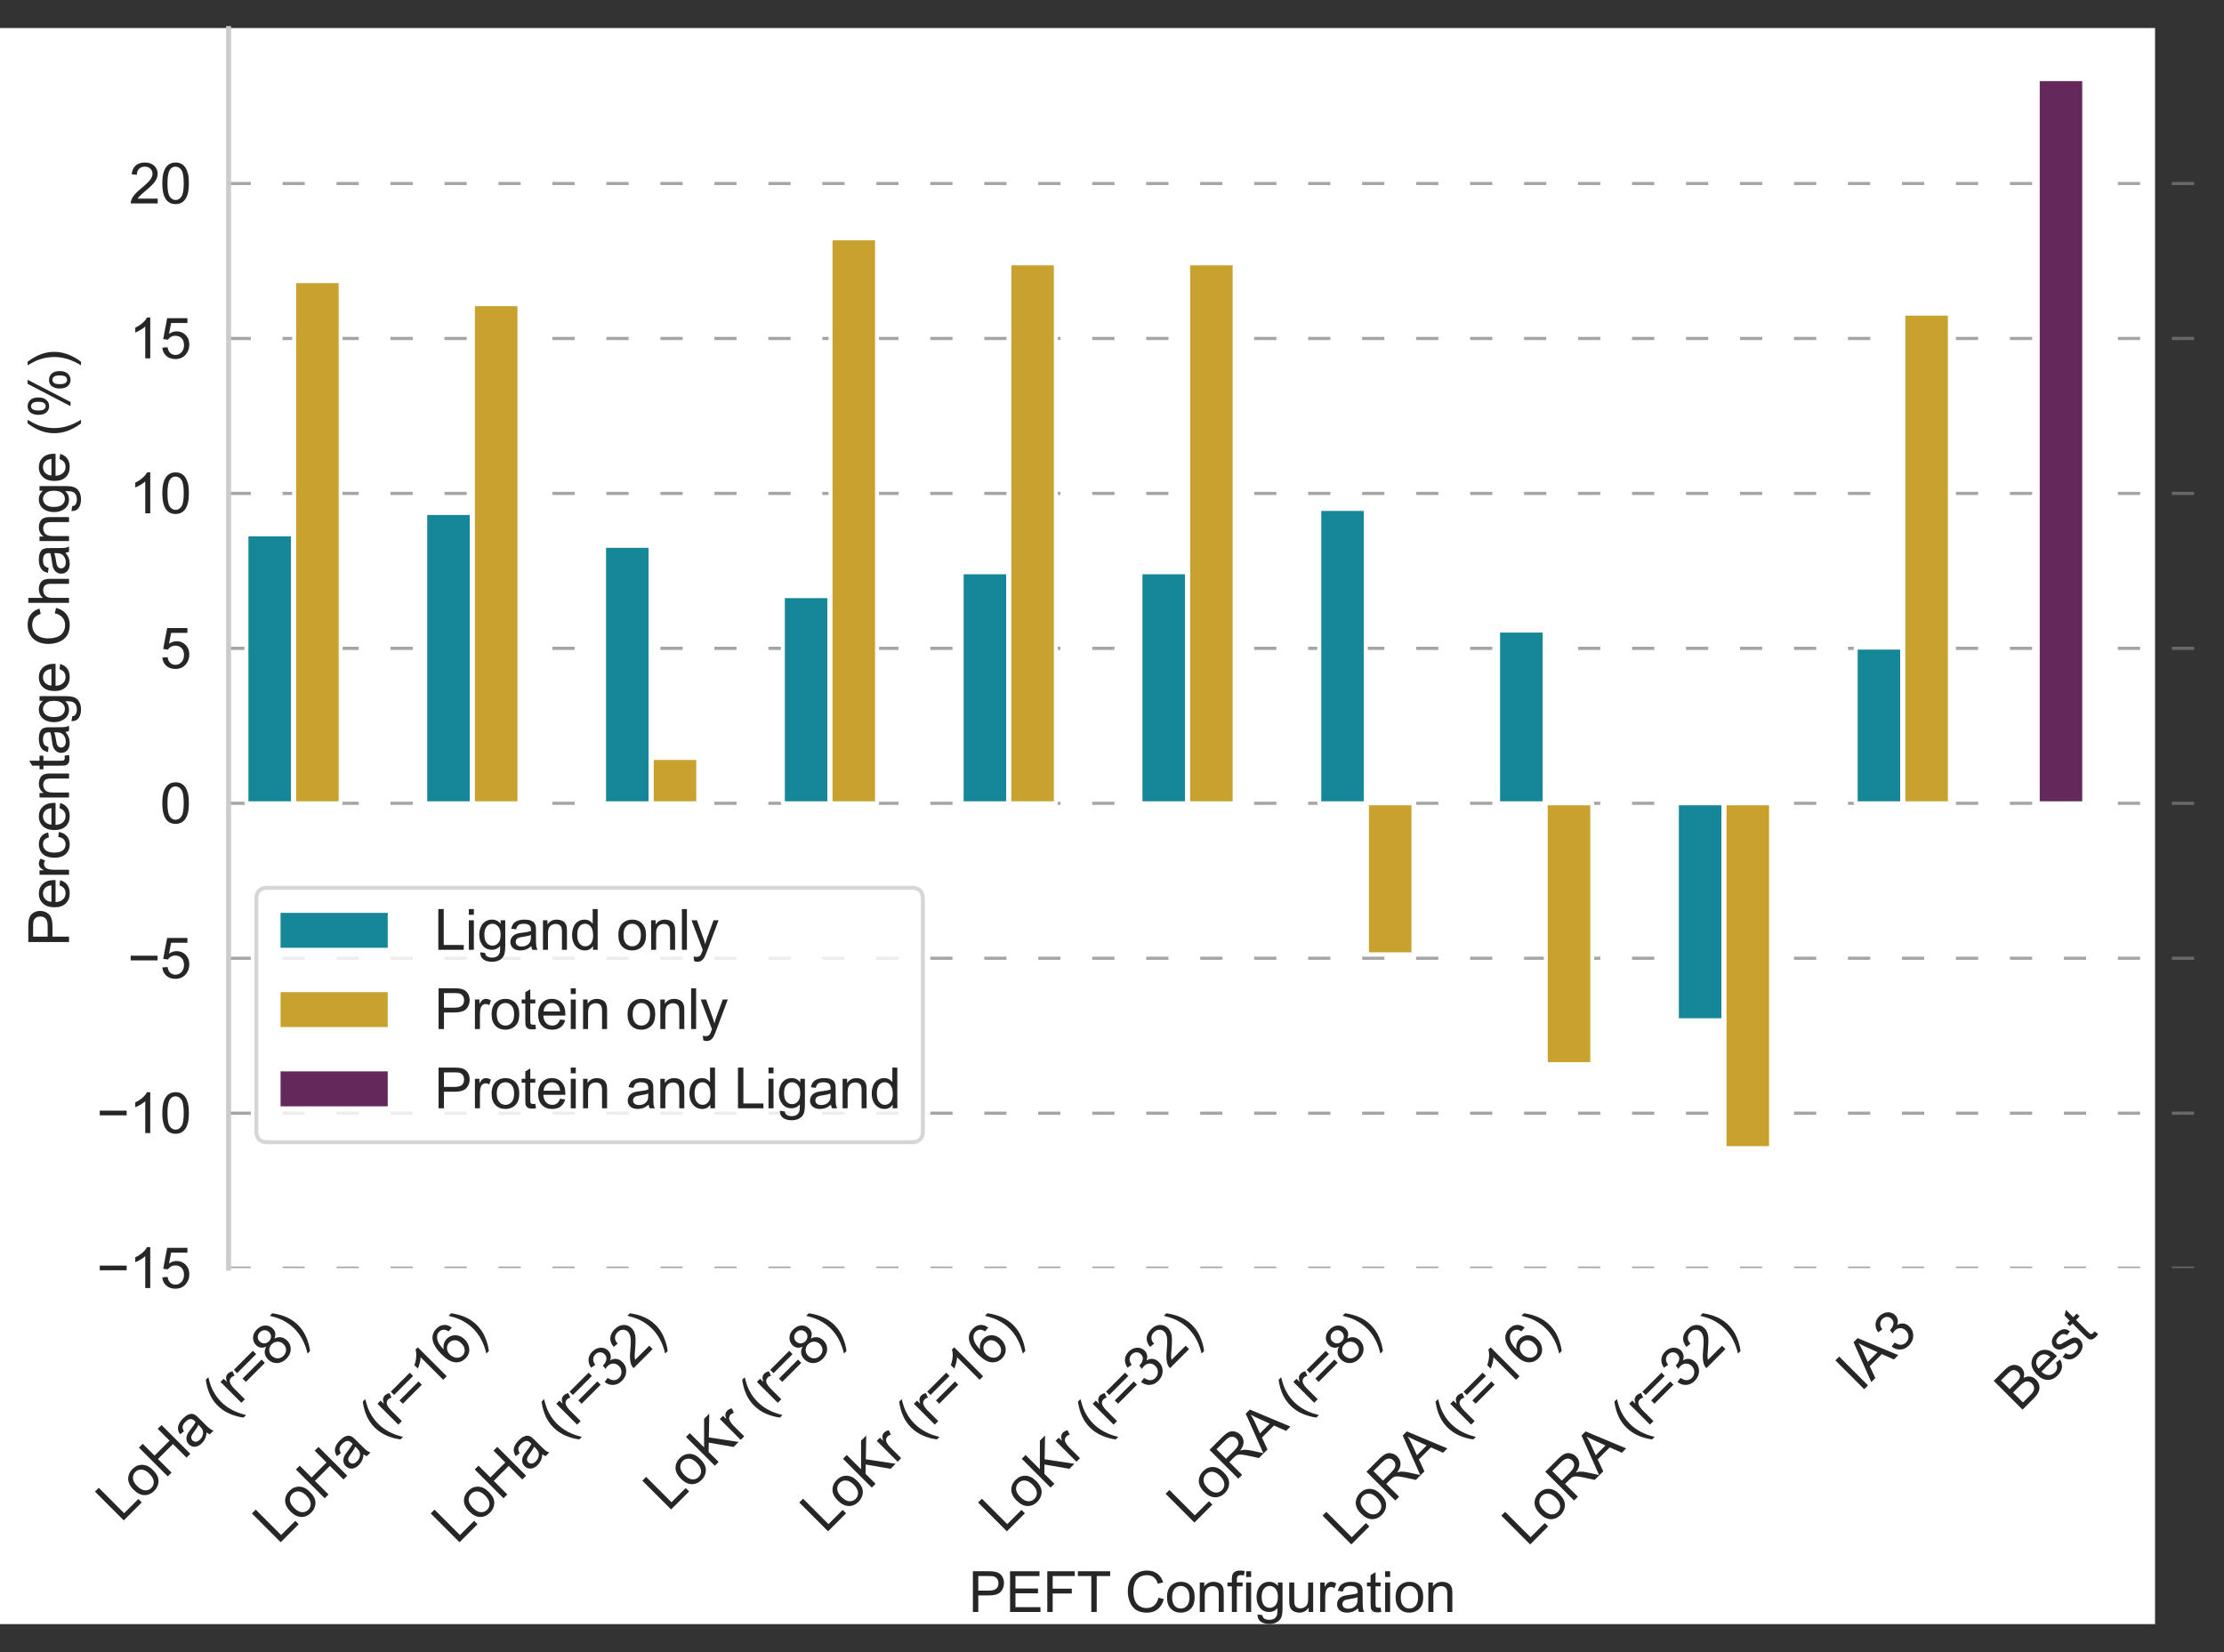 <?xml version="1.0" encoding="UTF-8" standalone="no"?>
<svg
   width="560.326pt"
   height="416.274pt"
   viewBox="0 0 560.326 416.274"
   version="1.1"
   id="svg815"
   sodipodi:docname="Fig4_pearson.svg"
   inkscape:version="1.2.1 (9c6d41e4, 2022-07-14)"
   xmlns:inkscape="http://www.inkscape.org/namespaces/inkscape"
   xmlns:sodipodi="http://sodipodi.sourceforge.net/DTD/sodipodi-0.dtd"
   xmlns:xlink="http://www.w3.org/1999/xlink"
   xmlns="http://www.w3.org/2000/svg"
   xmlns:svg="http://www.w3.org/2000/svg"
   xmlns:rdf="http://www.w3.org/1999/02/22-rdf-syntax-ns#"
   xmlns:cc="http://creativecommons.org/ns#"
   xmlns:dc="http://purl.org/dc/elements/1.1/">
  <rect x="0" y="0" width="560.326" height="416.274" fill="#333333" stroke="none"/>
  <sodipodi:namedview
     id="namedview817"
     pagecolor="#ffffff"
     bordercolor="#000000"
     borderopacity="0.25"
     inkscape:showpageshadow="2"
     inkscape:pageopacity="0.0"
     inkscape:pagecheckerboard="0"
     inkscape:deskcolor="#d1d1d1"
     inkscape:document-units="pt"
     showgrid="false"
     inkscape:zoom="1.4864006"
     inkscape:cx="492.12843"
     inkscape:cy="209.56665"
     inkscape:window-width="1390"
     inkscape:window-height="975"
     inkscape:window-x="0"
     inkscape:window-y="25"
     inkscape:window-maximized="0"
     inkscape:current-layer="axes_1" />
  <defs
     id="defs6">
    <style
       type="text/css"
       id="style4">*{stroke-linejoin: round; stroke-linecap: butt}</style>
  </defs>
  <g
     id="figure_1">
    <g
       id="patch_1"
       transform="matrix(0.969,0,0,0.966,0,7.064)">
      <path
         d="M 0,416.274 H 560.326 V 0 H 0 Z"
         style="fill:#ffffff"
         id="path8" />
    </g>
    <g
       id="axes_1">
      <g
         id="patch_2"
         transform="matrix(0.978,0,0,1,1.29,0)">
        <path
           d="M 57.586,319.497 H 553.126 V 7.2 H 57.586 Z"
           style="fill:#ffffff"
           id="path11" />
      </g>
      <g
         id="matplotlib.axis_1">
        <g
           id="xtick_1">
          <g
             id="text_1">
            <!-- LoHa (r=8) -->
            <g
               style="fill: #262626"
               transform="translate(30.436 383.794) rotate(-45) scale(0.14 -0.14)"
               id="g46">
              <defs
                 id="defs24">
                <path
                   id="ArialMT-4c"
                   d="M 469 0  L 469 4581  L 1075 4581  L 1075 541  L 3331 541  L 3331 0  L 469 0  z "
                   transform="scale(0.016)" />
                <path
                   id="ArialMT-6f"
                   d="M 213 1659  Q 213 2581 725 3025  Q 1153 3394 1769 3394  Q 2453 3394 2887 2945  Q 3322 2497 3322 1706  Q 3322 1066 3130 698  Q 2938 331 2570 128  Q 2203 -75 1769 -75  Q 1072 -75 642 372  Q 213 819 213 1659  z M 791 1659  Q 791 1022 1069 705  Q 1347 388 1769 388  Q 2188 388 2466 706  Q 2744 1025 2744 1678  Q 2744 2294 2464 2611  Q 2184 2928 1769 2928  Q 1347 2928 1069 2612  Q 791 2297 791 1659  z "
                   transform="scale(0.016)" />
                <path
                   id="ArialMT-48"
                   d="M 513 0  L 513 4581  L 1119 4581  L 1119 2700  L 3500 2700  L 3500 4581  L 4106 4581  L 4106 0  L 3500 0  L 3500 2159  L 1119 2159  L 1119 0  L 513 0  z "
                   transform="scale(0.016)" />
                <path
                   id="ArialMT-61"
                   d="M 2588 409  Q 2275 144 1986 34  Q 1697 -75 1366 -75  Q 819 -75 525 192  Q 231 459 231 875  Q 231 1119 342 1320  Q 453 1522 633 1644  Q 813 1766 1038 1828  Q 1203 1872 1538 1913  Q 2219 1994 2541 2106  Q 2544 2222 2544 2253  Q 2544 2597 2384 2738  Q 2169 2928 1744 2928  Q 1347 2928 1158 2789  Q 969 2650 878 2297  L 328 2372  Q 403 2725 575 2942  Q 747 3159 1072 3276  Q 1397 3394 1825 3394  Q 2250 3394 2515 3294  Q 2781 3194 2906 3042  Q 3031 2891 3081 2659  Q 3109 2516 3109 2141  L 3109 1391  Q 3109 606 3145 398  Q 3181 191 3288 0  L 2700 0  Q 2613 175 2588 409  z M 2541 1666  Q 2234 1541 1622 1453  Q 1275 1403 1131 1340  Q 988 1278 909 1158  Q 831 1038 831 891  Q 831 666 1001 516  Q 1172 366 1500 366  Q 1825 366 2078 508  Q 2331 650 2450 897  Q 2541 1088 2541 1459  L 2541 1666  z "
                   transform="scale(0.016)" />
                <path
                   id="ArialMT-20"
                   transform="scale(0.016)" />
                <path
                   id="ArialMT-28"
                   d="M 1497 -1347  Q 1031 -759 709 28  Q 388 816 388 1659  Q 388 2403 628 3084  Q 909 3875 1497 4659  L 1900 4659  Q 1522 4009 1400 3731  Q 1209 3300 1100 2831  Q 966 2247 966 1656  Q 966 153 1900 -1347  L 1497 -1347  z "
                   transform="scale(0.016)" />
                <path
                   id="ArialMT-72"
                   d="M 416 0  L 416 3319  L 922 3319  L 922 2816  Q 1116 3169 1280 3281  Q 1444 3394 1641 3394  Q 1925 3394 2219 3213  L 2025 2691  Q 1819 2813 1613 2813  Q 1428 2813 1281 2702  Q 1134 2591 1072 2394  Q 978 2094 978 1738  L 978 0  L 416 0  z "
                   transform="scale(0.016)" />
                <path
                   id="ArialMT-3d"
                   d="M 3381 2694  L 356 2694  L 356 3219  L 3381 3219  L 3381 2694  z M 3381 1303  L 356 1303  L 356 1828  L 3381 1828  L 3381 1303  z "
                   transform="scale(0.016)" />
                <path
                   id="ArialMT-38"
                   d="M 1131 2484  Q 781 2613 612 2850  Q 444 3088 444 3419  Q 444 3919 803 4259  Q 1163 4600 1759 4600  Q 2359 4600 2725 4251  Q 3091 3903 3091 3403  Q 3091 3084 2923 2848  Q 2756 2613 2416 2484  Q 2838 2347 3058 2040  Q 3278 1734 3278 1309  Q 3278 722 2862 322  Q 2447 -78 1769 -78  Q 1091 -78 675 323  Q 259 725 259 1325  Q 259 1772 486 2073  Q 713 2375 1131 2484  z M 1019 3438  Q 1019 3113 1228 2906  Q 1438 2700 1772 2700  Q 2097 2700 2305 2904  Q 2513 3109 2513 3406  Q 2513 3716 2298 3927  Q 2084 4138 1766 4138  Q 1444 4138 1231 3931  Q 1019 3725 1019 3438  z M 838 1322  Q 838 1081 952 856  Q 1066 631 1291 507  Q 1516 384 1775 384  Q 2178 384 2440 643  Q 2703 903 2703 1303  Q 2703 1709 2433 1975  Q 2163 2241 1756 2241  Q 1359 2241 1098 1978  Q 838 1716 838 1322  z "
                   transform="scale(0.016)" />
                <path
                   id="ArialMT-29"
                   d="M 791 -1347  L 388 -1347  Q 1322 153 1322 1656  Q 1322 2244 1188 2822  Q 1081 3291 891 3722  Q 769 4003 388 4659  L 791 4659  Q 1378 3875 1659 3084  Q 1900 2403 1900 1659  Q 1900 816 1576 28  Q 1253 -759 791 -1347  z "
                   transform="scale(0.016)" />
              </defs>
              <use
                 xlink:href="#ArialMT-4c"
                 id="use26" />
              <use
                 xlink:href="#ArialMT-6f"
                 x="55.615"
                 id="use28" />
              <use
                 xlink:href="#ArialMT-48"
                 x="111.23"
                 id="use30" />
              <use
                 xlink:href="#ArialMT-61"
                 x="183.447"
                 id="use32" />
              <use
                 xlink:href="#ArialMT-20"
                 x="239.062"
                 id="use34" />
              <use
                 xlink:href="#ArialMT-28"
                 x="266.846"
                 id="use36" />
              <use
                 xlink:href="#ArialMT-72"
                 x="300.146"
                 id="use38" />
              <use
                 xlink:href="#ArialMT-3d"
                 x="333.447"
                 id="use40" />
              <use
                 xlink:href="#ArialMT-38"
                 x="391.846"
                 id="use42" />
              <use
                 xlink:href="#ArialMT-29"
                 x="447.461"
                 id="use44" />
            </g>
          </g>
        </g>
        <g
           id="xtick_2">
          <g
             id="text_2">
            <!-- LoHa (r=16) -->
            <g
               style="fill: #262626"
               transform="translate(69.98 389.299) rotate(-45) scale(0.14 -0.14)"
               id="g76">
              <defs
                 id="defs52">
                <path
                   id="ArialMT-31"
                   d="M 2384 0  L 1822 0  L 1822 3584  Q 1619 3391 1289 3197  Q 959 3003 697 2906  L 697 3450  Q 1169 3672 1522 3987  Q 1875 4303 2022 4600  L 2384 4600  L 2384 0  z "
                   transform="scale(0.016)" />
                <path
                   id="ArialMT-36"
                   d="M 3184 3459  L 2625 3416  Q 2550 3747 2413 3897  Q 2184 4138 1850 4138  Q 1581 4138 1378 3988  Q 1113 3794 959 3422  Q 806 3050 800 2363  Q 1003 2672 1297 2822  Q 1591 2972 1913 2972  Q 2475 2972 2870 2558  Q 3266 2144 3266 1488  Q 3266 1056 3080 686  Q 2894 316 2569 119  Q 2244 -78 1831 -78  Q 1128 -78 684 439  Q 241 956 241 2144  Q 241 3472 731 4075  Q 1159 4600 1884 4600  Q 2425 4600 2770 4297  Q 3116 3994 3184 3459  z M 888 1484  Q 888 1194 1011 928  Q 1134 663 1356 523  Q 1578 384 1822 384  Q 2178 384 2434 671  Q 2691 959 2691 1453  Q 2691 1928 2437 2201  Q 2184 2475 1800 2475  Q 1419 2475 1153 2201  Q 888 1928 888 1484  z "
                   transform="scale(0.016)" />
              </defs>
              <use
                 xlink:href="#ArialMT-4c"
                 id="use54" />
              <use
                 xlink:href="#ArialMT-6f"
                 x="55.615"
                 id="use56" />
              <use
                 xlink:href="#ArialMT-48"
                 x="111.23"
                 id="use58" />
              <use
                 xlink:href="#ArialMT-61"
                 x="183.447"
                 id="use60" />
              <use
                 xlink:href="#ArialMT-20"
                 x="239.062"
                 id="use62" />
              <use
                 xlink:href="#ArialMT-28"
                 x="266.846"
                 id="use64" />
              <use
                 xlink:href="#ArialMT-72"
                 x="300.146"
                 id="use66" />
              <use
                 xlink:href="#ArialMT-3d"
                 x="333.447"
                 id="use68" />
              <use
                 xlink:href="#ArialMT-31"
                 x="391.846"
                 id="use70" />
              <use
                 xlink:href="#ArialMT-36"
                 x="447.461"
                 id="use72" />
              <use
                 xlink:href="#ArialMT-29"
                 x="503.076"
                 id="use74" />
            </g>
          </g>
        </g>
        <g
           id="xtick_3">
          <g
             id="text_3">
            <!-- LoHa (r=32) -->
            <g
               style="fill: #262626"
               transform="translate(115.029 389.299) rotate(-45) scale(0.14 -0.14)"
               id="g106">
              <defs
                 id="defs82">
                <path
                   id="ArialMT-33"
                   d="M 269 1209  L 831 1284  Q 928 806 1161 595  Q 1394 384 1728 384  Q 2125 384 2398 659  Q 2672 934 2672 1341  Q 2672 1728 2419 1979  Q 2166 2231 1775 2231  Q 1616 2231 1378 2169  L 1441 2663  Q 1497 2656 1531 2656  Q 1891 2656 2178 2843  Q 2466 3031 2466 3422  Q 2466 3731 2256 3934  Q 2047 4138 1716 4138  Q 1388 4138 1169 3931  Q 950 3725 888 3313  L 325 3413  Q 428 3978 793 4289  Q 1159 4600 1703 4600  Q 2078 4600 2393 4439  Q 2709 4278 2876 4000  Q 3044 3722 3044 3409  Q 3044 3113 2884 2869  Q 2725 2625 2413 2481  Q 2819 2388 3044 2092  Q 3269 1797 3269 1353  Q 3269 753 2831 336  Q 2394 -81 1725 -81  Q 1122 -81 723 278  Q 325 638 269 1209  z "
                   transform="scale(0.016)" />
                <path
                   id="ArialMT-32"
                   d="M 3222 541  L 3222 0  L 194 0  Q 188 203 259 391  Q 375 700 629 1000  Q 884 1300 1366 1694  Q 2113 2306 2375 2664  Q 2638 3022 2638 3341  Q 2638 3675 2398 3904  Q 2159 4134 1775 4134  Q 1369 4134 1125 3890  Q 881 3647 878 3216  L 300 3275  Q 359 3922 746 4261  Q 1134 4600 1788 4600  Q 2447 4600 2831 4234  Q 3216 3869 3216 3328  Q 3216 3053 3103 2787  Q 2991 2522 2730 2228  Q 2469 1934 1863 1422  Q 1356 997 1212 845  Q 1069 694 975 541  L 3222 541  z "
                   transform="scale(0.016)" />
              </defs>
              <use
                 xlink:href="#ArialMT-4c"
                 id="use84" />
              <use
                 xlink:href="#ArialMT-6f"
                 x="55.615"
                 id="use86" />
              <use
                 xlink:href="#ArialMT-48"
                 x="111.23"
                 id="use88" />
              <use
                 xlink:href="#ArialMT-61"
                 x="183.447"
                 id="use90" />
              <use
                 xlink:href="#ArialMT-20"
                 x="239.062"
                 id="use92" />
              <use
                 xlink:href="#ArialMT-28"
                 x="266.846"
                 id="use94" />
              <use
                 xlink:href="#ArialMT-72"
                 x="300.146"
                 id="use96" />
              <use
                 xlink:href="#ArialMT-3d"
                 x="333.447"
                 id="use98" />
              <use
                 xlink:href="#ArialMT-33"
                 x="391.846"
                 id="use100" />
              <use
                 xlink:href="#ArialMT-32"
                 x="447.461"
                 id="use102" />
              <use
                 xlink:href="#ArialMT-29"
                 x="503.076"
                 id="use104" />
            </g>
          </g>
        </g>
        <g
           id="xtick_4">
          <g
             id="text_4">
            <!-- LoKr (r=8) -->
            <g
               style="fill: #262626"
               transform="translate(168.338 381.039) rotate(-45) scale(0.14 -0.14)"
               id="g133">
              <defs
                 id="defs111">
                <path
                   id="ArialMT-4b"
                   d="M 469 0  L 469 4581  L 1075 4581  L 1075 2309  L 3350 4581  L 4172 4581  L 2250 2725  L 4256 0  L 3456 0  L 1825 2319  L 1075 1588  L 1075 0  L 469 0  z "
                   transform="scale(0.016)" />
              </defs>
              <use
                 xlink:href="#ArialMT-4c"
                 id="use113" />
              <use
                 xlink:href="#ArialMT-6f"
                 x="55.615"
                 id="use115" />
              <use
                 xlink:href="#ArialMT-4b"
                 x="111.23"
                 id="use117" />
              <use
                 xlink:href="#ArialMT-72"
                 x="177.93"
                 id="use119" />
              <use
                 xlink:href="#ArialMT-20"
                 x="211.23"
                 id="use121" />
              <use
                 xlink:href="#ArialMT-28"
                 x="239.014"
                 id="use123" />
              <use
                 xlink:href="#ArialMT-72"
                 x="272.314"
                 id="use125" />
              <use
                 xlink:href="#ArialMT-3d"
                 x="305.615"
                 id="use127" />
              <use
                 xlink:href="#ArialMT-38"
                 x="364.014"
                 id="use129" />
              <use
                 xlink:href="#ArialMT-29"
                 x="419.629"
                 id="use131" />
            </g>
          </g>
        </g>
        <g
           id="xtick_5">
          <g
             id="text_5">
            <!-- LoKr (r=16) -->
            <g
               style="fill: #262626"
               transform="translate(207.883 386.544) rotate(-45) scale(0.14 -0.14)"
               id="g159">
              <use
                 xlink:href="#ArialMT-4c"
                 id="use137" />
              <use
                 xlink:href="#ArialMT-6f"
                 x="55.615"
                 id="use139" />
              <use
                 xlink:href="#ArialMT-4b"
                 x="111.23"
                 id="use141" />
              <use
                 xlink:href="#ArialMT-72"
                 x="177.93"
                 id="use143" />
              <use
                 xlink:href="#ArialMT-20"
                 x="211.23"
                 id="use145" />
              <use
                 xlink:href="#ArialMT-28"
                 x="239.014"
                 id="use147" />
              <use
                 xlink:href="#ArialMT-72"
                 x="272.314"
                 id="use149" />
              <use
                 xlink:href="#ArialMT-3d"
                 x="305.615"
                 id="use151" />
              <use
                 xlink:href="#ArialMT-31"
                 x="364.014"
                 id="use153" />
              <use
                 xlink:href="#ArialMT-36"
                 x="419.629"
                 id="use155" />
              <use
                 xlink:href="#ArialMT-29"
                 x="475.244"
                 id="use157" />
            </g>
          </g>
        </g>
        <g
           id="xtick_6">
          <g
             id="text_6">
            <!-- LoKr (r=32) -->
            <g
               style="fill: #262626"
               transform="translate(252.932 386.544) rotate(-45) scale(0.14 -0.14)"
               id="g185">
              <use
                 xlink:href="#ArialMT-4c"
                 id="use163" />
              <use
                 xlink:href="#ArialMT-6f"
                 x="55.615"
                 id="use165" />
              <use
                 xlink:href="#ArialMT-4b"
                 x="111.23"
                 id="use167" />
              <use
                 xlink:href="#ArialMT-72"
                 x="177.93"
                 id="use169" />
              <use
                 xlink:href="#ArialMT-20"
                 x="211.23"
                 id="use171" />
              <use
                 xlink:href="#ArialMT-28"
                 x="239.014"
                 id="use173" />
              <use
                 xlink:href="#ArialMT-72"
                 x="272.314"
                 id="use175" />
              <use
                 xlink:href="#ArialMT-3d"
                 x="305.615"
                 id="use177" />
              <use
                 xlink:href="#ArialMT-33"
                 x="364.014"
                 id="use179" />
              <use
                 xlink:href="#ArialMT-32"
                 x="419.629"
                 id="use181" />
              <use
                 xlink:href="#ArialMT-29"
                 x="475.244"
                 id="use183" />
            </g>
          </g>
        </g>
        <g
           id="xtick_7">
          <g
             id="text_7">
            <!-- LoRA (r=8) -->
            <g
               style="fill: #262626"
               transform="translate(300.177 384.347) rotate(-45) scale(0.14 -0.14)"
               id="g213">
              <defs
                 id="defs191">
                <path
                   id="ArialMT-52"
                   d="M 503 0  L 503 4581  L 2534 4581  Q 3147 4581 3465 4457  Q 3784 4334 3975 4021  Q 4166 3709 4166 3331  Q 4166 2844 3850 2509  Q 3534 2175 2875 2084  Q 3116 1969 3241 1856  Q 3506 1613 3744 1247  L 4541 0  L 3778 0  L 3172 953  Q 2906 1366 2734 1584  Q 2563 1803 2427 1890  Q 2291 1978 2150 2013  Q 2047 2034 1813 2034  L 1109 2034  L 1109 0  L 503 0  z M 1109 2559  L 2413 2559  Q 2828 2559 3062 2645  Q 3297 2731 3419 2920  Q 3541 3109 3541 3331  Q 3541 3656 3305 3865  Q 3069 4075 2559 4075  L 1109 4075  L 1109 2559  z "
                   transform="scale(0.016)" />
                <path
                   id="ArialMT-41"
                   d="M -9 0  L 1750 4581  L 2403 4581  L 4278 0  L 3588 0  L 3053 1388  L 1138 1388  L 634 0  L -9 0  z M 1313 1881  L 2866 1881  L 2388 3150  Q 2169 3728 2063 4100  Q 1975 3659 1816 3225  L 1313 1881  z "
                   transform="scale(0.016)" />
              </defs>
              <use
                 xlink:href="#ArialMT-4c"
                 id="use193" />
              <use
                 xlink:href="#ArialMT-6f"
                 x="55.615"
                 id="use195" />
              <use
                 xlink:href="#ArialMT-52"
                 x="111.23"
                 id="use197" />
              <use
                 xlink:href="#ArialMT-41"
                 x="183.447"
                 id="use199" />
              <use
                 xlink:href="#ArialMT-20"
                 x="244.646"
                 id="use201" />
              <use
                 xlink:href="#ArialMT-28"
                 x="272.43"
                 id="use203" />
              <use
                 xlink:href="#ArialMT-72"
                 x="305.73"
                 id="use205" />
              <use
                 xlink:href="#ArialMT-3d"
                 x="339.031"
                 id="use207" />
              <use
                 xlink:href="#ArialMT-38"
                 x="397.43"
                 id="use209" />
              <use
                 xlink:href="#ArialMT-29"
                 x="453.045"
                 id="use211" />
            </g>
          </g>
        </g>
        <g
           id="xtick_8">
          <g
             id="text_8">
            <!-- LoRA (r=16) -->
            <g
               style="fill: #262626"
               transform="translate(339.721 389.852) rotate(-45) scale(0.14 -0.14)"
               id="g239">
              <use
                 xlink:href="#ArialMT-4c"
                 id="use217" />
              <use
                 xlink:href="#ArialMT-6f"
                 x="55.615"
                 id="use219" />
              <use
                 xlink:href="#ArialMT-52"
                 x="111.23"
                 id="use221" />
              <use
                 xlink:href="#ArialMT-41"
                 x="183.447"
                 id="use223" />
              <use
                 xlink:href="#ArialMT-20"
                 x="244.646"
                 id="use225" />
              <use
                 xlink:href="#ArialMT-28"
                 x="272.43"
                 id="use227" />
              <use
                 xlink:href="#ArialMT-72"
                 x="305.73"
                 id="use229" />
              <use
                 xlink:href="#ArialMT-3d"
                 x="339.031"
                 id="use231" />
              <use
                 xlink:href="#ArialMT-31"
                 x="397.43"
                 id="use233" />
              <use
                 xlink:href="#ArialMT-36"
                 x="453.045"
                 id="use235" />
              <use
                 xlink:href="#ArialMT-29"
                 x="508.66"
                 id="use237" />
            </g>
          </g>
        </g>
        <g
           id="xtick_9">
          <g
             id="text_9">
            <!-- LoRA (r=32) -->
            <g
               style="fill: #262626"
               transform="translate(384.77 389.852) rotate(-45) scale(0.14 -0.14)"
               id="g265">
              <use
                 xlink:href="#ArialMT-4c"
                 id="use243" />
              <use
                 xlink:href="#ArialMT-6f"
                 x="55.615"
                 id="use245" />
              <use
                 xlink:href="#ArialMT-52"
                 x="111.23"
                 id="use247" />
              <use
                 xlink:href="#ArialMT-41"
                 x="183.447"
                 id="use249" />
              <use
                 xlink:href="#ArialMT-20"
                 x="244.646"
                 id="use251" />
              <use
                 xlink:href="#ArialMT-28"
                 x="272.43"
                 id="use253" />
              <use
                 xlink:href="#ArialMT-72"
                 x="305.73"
                 id="use255" />
              <use
                 xlink:href="#ArialMT-3d"
                 x="339.031"
                 id="use257" />
              <use
                 xlink:href="#ArialMT-33"
                 x="397.43"
                 id="use259" />
              <use
                 xlink:href="#ArialMT-32"
                 x="453.045"
                 id="use261" />
              <use
                 xlink:href="#ArialMT-29"
                 x="508.66"
                 id="use263" />
            </g>
          </g>
        </g>
        <g
           id="xtick_10">
          <g
             id="text_10">
            <!-- IA3 -->
            <g
               style="fill: #262626"
               transform="translate(468.726 350.941) rotate(-45) scale(0.14 -0.14)"
               id="g278">
              <defs
                 id="defs270">
                <path
                   id="ArialMT-49"
                   d="M 597 0  L 597 4581  L 1203 4581  L 1203 0  L 597 0  z "
                   transform="scale(0.016)" />
              </defs>
              <use
                 xlink:href="#ArialMT-49"
                 id="use272" />
              <use
                 xlink:href="#ArialMT-41"
                 x="27.783"
                 id="use274" />
              <use
                 xlink:href="#ArialMT-33"
                 x="94.482"
                 id="use276" />
            </g>
          </g>
        </g>
        <g
           id="xtick_11">
          <g
             id="text_11">
            <!-- Best -->
            <g
               style="fill: #262626"
               transform="translate(508.825 355.891) rotate(-45) scale(0.14 -0.14)"
               id="g296">
              <defs
                 id="defs286">
                <path
                   id="ArialMT-42"
                   d="M 469 0  L 469 4581  L 2188 4581  Q 2713 4581 3030 4442  Q 3347 4303 3526 4014  Q 3706 3725 3706 3409  Q 3706 3116 3547 2856  Q 3388 2597 3066 2438  Q 3481 2316 3704 2022  Q 3928 1728 3928 1328  Q 3928 1006 3792 729  Q 3656 453 3456 303  Q 3256 153 2954 76  Q 2653 0 2216 0  L 469 0  z M 1075 2656  L 2066 2656  Q 2469 2656 2644 2709  Q 2875 2778 2992 2937  Q 3109 3097 3109 3338  Q 3109 3566 3000 3739  Q 2891 3913 2687 3977  Q 2484 4041 1991 4041  L 1075 4041  L 1075 2656  z M 1075 541  L 2216 541  Q 2509 541 2628 563  Q 2838 600 2978 687  Q 3119 775 3209 942  Q 3300 1109 3300 1328  Q 3300 1584 3169 1773  Q 3038 1963 2805 2039  Q 2572 2116 2134 2116  L 1075 2116  L 1075 541  z "
                   transform="scale(0.016)" />
                <path
                   id="ArialMT-65"
                   d="M 2694 1069  L 3275 997  Q 3138 488 2766 206  Q 2394 -75 1816 -75  Q 1088 -75 661 373  Q 234 822 234 1631  Q 234 2469 665 2931  Q 1097 3394 1784 3394  Q 2450 3394 2872 2941  Q 3294 2488 3294 1666  Q 3294 1616 3291 1516  L 816 1516  Q 847 969 1125 678  Q 1403 388 1819 388  Q 2128 388 2347 550  Q 2566 713 2694 1069  z M 847 1978  L 2700 1978  Q 2663 2397 2488 2606  Q 2219 2931 1791 2931  Q 1403 2931 1139 2672  Q 875 2413 847 1978  z "
                   transform="scale(0.016)" />
                <path
                   id="ArialMT-73"
                   d="M 197 991  L 753 1078  Q 800 744 1014 566  Q 1228 388 1613 388  Q 2000 388 2187 545  Q 2375 703 2375 916  Q 2375 1106 2209 1216  Q 2094 1291 1634 1406  Q 1016 1563 777 1677  Q 538 1791 414 1992  Q 291 2194 291 2438  Q 291 2659 392 2848  Q 494 3038 669 3163  Q 800 3259 1026 3326  Q 1253 3394 1513 3394  Q 1903 3394 2198 3281  Q 2494 3169 2634 2976  Q 2775 2784 2828 2463  L 2278 2388  Q 2241 2644 2061 2787  Q 1881 2931 1553 2931  Q 1166 2931 1000 2803  Q 834 2675 834 2503  Q 834 2394 903 2306  Q 972 2216 1119 2156  Q 1203 2125 1616 2013  Q 2213 1853 2448 1751  Q 2684 1650 2818 1456  Q 2953 1263 2953 975  Q 2953 694 2789 445  Q 2625 197 2315 61  Q 2006 -75 1616 -75  Q 969 -75 630 194  Q 291 463 197 991  z "
                   transform="scale(0.016)" />
                <path
                   id="ArialMT-74"
                   d="M 1650 503  L 1731 6  Q 1494 -44 1306 -44  Q 1000 -44 831 53  Q 663 150 594 308  Q 525 466 525 972  L 525 2881  L 113 2881  L 113 3319  L 525 3319  L 525 4141  L 1084 4478  L 1084 3319  L 1650 3319  L 1650 2881  L 1084 2881  L 1084 941  Q 1084 700 1114 631  Q 1144 563 1211 522  Q 1278 481 1403 481  Q 1497 481 1650 503  z "
                   transform="scale(0.016)" />
              </defs>
              <use
                 xlink:href="#ArialMT-42"
                 id="use288" />
              <use
                 xlink:href="#ArialMT-65"
                 x="66.699"
                 id="use290" />
              <use
                 xlink:href="#ArialMT-73"
                 x="122.314"
                 id="use292" />
              <use
                 xlink:href="#ArialMT-74"
                 x="172.314"
                 id="use294" />
            </g>
          </g>
        </g>
        <g
           id="text_12">
          <!-- PEFT Configuration -->
          <g
             style="fill: #262626"
             transform="translate(244.009 406.127) scale(0.14 -0.14)"
             id="g348">
            <defs
               id="defs310">
              <path
                 id="ArialMT-50"
                 d="M 494 0  L 494 4581  L 2222 4581  Q 2678 4581 2919 4538  Q 3256 4481 3484 4323  Q 3713 4166 3852 3881  Q 3991 3597 3991 3256  Q 3991 2672 3619 2267  Q 3247 1863 2275 1863  L 1100 1863  L 1100 0  L 494 0  z M 1100 2403  L 2284 2403  Q 2872 2403 3119 2622  Q 3366 2841 3366 3238  Q 3366 3525 3220 3729  Q 3075 3934 2838 4000  Q 2684 4041 2272 4041  L 1100 4041  L 1100 2403  z "
                 transform="scale(0.016)" />
              <path
                 id="ArialMT-45"
                 d="M 506 0  L 506 4581  L 3819 4581  L 3819 4041  L 1113 4041  L 1113 2638  L 3647 2638  L 3647 2100  L 1113 2100  L 1113 541  L 3925 541  L 3925 0  L 506 0  z "
                 transform="scale(0.016)" />
              <path
                 id="ArialMT-46"
                 d="M 525 0  L 525 4581  L 3616 4581  L 3616 4041  L 1131 4041  L 1131 2622  L 3281 2622  L 3281 2081  L 1131 2081  L 1131 0  L 525 0  z "
                 transform="scale(0.016)" />
              <path
                 id="ArialMT-54"
                 d="M 1659 0  L 1659 4041  L 150 4041  L 150 4581  L 3781 4581  L 3781 4041  L 2266 4041  L 2266 0  L 1659 0  z "
                 transform="scale(0.016)" />
              <path
                 id="ArialMT-43"
                 d="M 3763 1606  L 4369 1453  Q 4178 706 3683 314  Q 3188 -78 2472 -78  Q 1731 -78 1267 223  Q 803 525 561 1097  Q 319 1669 319 2325  Q 319 3041 592 3573  Q 866 4106 1370 4382  Q 1875 4659 2481 4659  Q 3169 4659 3637 4309  Q 4106 3959 4291 3325  L 3694 3184  Q 3534 3684 3231 3912  Q 2928 4141 2469 4141  Q 1941 4141 1586 3887  Q 1231 3634 1087 3207  Q 944 2781 944 2328  Q 944 1744 1114 1308  Q 1284 872 1643 656  Q 2003 441 2422 441  Q 2931 441 3284 734  Q 3638 1028 3763 1606  z "
                 transform="scale(0.016)" />
              <path
                 id="ArialMT-6e"
                 d="M 422 0  L 422 3319  L 928 3319  L 928 2847  Q 1294 3394 1984 3394  Q 2284 3394 2536 3286  Q 2788 3178 2913 3003  Q 3038 2828 3088 2588  Q 3119 2431 3119 2041  L 3119 0  L 2556 0  L 2556 2019  Q 2556 2363 2490 2533  Q 2425 2703 2258 2804  Q 2091 2906 1866 2906  Q 1506 2906 1245 2678  Q 984 2450 984 1813  L 984 0  L 422 0  z "
                 transform="scale(0.016)" />
              <path
                 id="ArialMT-66"
                 d="M 556 0  L 556 2881  L 59 2881  L 59 3319  L 556 3319  L 556 3672  Q 556 4006 616 4169  Q 697 4388 901 4523  Q 1106 4659 1475 4659  Q 1713 4659 2000 4603  L 1916 4113  Q 1741 4144 1584 4144  Q 1328 4144 1222 4034  Q 1116 3925 1116 3625  L 1116 3319  L 1763 3319  L 1763 2881  L 1116 2881  L 1116 0  L 556 0  z "
                 transform="scale(0.016)" />
              <path
                 id="ArialMT-69"
                 d="M 425 3934  L 425 4581  L 988 4581  L 988 3934  L 425 3934  z M 425 0  L 425 3319  L 988 3319  L 988 0  L 425 0  z "
                 transform="scale(0.016)" />
              <path
                 id="ArialMT-67"
                 d="M 319 -275  L 866 -356  Q 900 -609 1056 -725  Q 1266 -881 1628 -881  Q 2019 -881 2231 -725  Q 2444 -569 2519 -288  Q 2563 -116 2559 434  Q 2191 0 1641 0  Q 956 0 581 494  Q 206 988 206 1678  Q 206 2153 378 2554  Q 550 2956 876 3175  Q 1203 3394 1644 3394  Q 2231 3394 2613 2919  L 2613 3319  L 3131 3319  L 3131 450  Q 3131 -325 2973 -648  Q 2816 -972 2473 -1159  Q 2131 -1347 1631 -1347  Q 1038 -1347 672 -1080  Q 306 -813 319 -275  z M 784 1719  Q 784 1066 1043 766  Q 1303 466 1694 466  Q 2081 466 2343 764  Q 2606 1063 2606 1700  Q 2606 2309 2336 2618  Q 2066 2928 1684 2928  Q 1309 2928 1046 2623  Q 784 2319 784 1719  z "
                 transform="scale(0.016)" />
              <path
                 id="ArialMT-75"
                 d="M 2597 0  L 2597 488  Q 2209 -75 1544 -75  Q 1250 -75 995 37  Q 741 150 617 320  Q 494 491 444 738  Q 409 903 409 1263  L 409 3319  L 972 3319  L 972 1478  Q 972 1038 1006 884  Q 1059 663 1231 536  Q 1403 409 1656 409  Q 1909 409 2131 539  Q 2353 669 2445 892  Q 2538 1116 2538 1541  L 2538 3319  L 3100 3319  L 3100 0  L 2597 0  z "
                 transform="scale(0.016)" />
            </defs>
            <use
               xlink:href="#ArialMT-50"
               id="use312" />
            <use
               xlink:href="#ArialMT-45"
               x="66.699"
               id="use314" />
            <use
               xlink:href="#ArialMT-46"
               x="133.398"
               id="use316" />
            <use
               xlink:href="#ArialMT-54"
               x="194.482"
               id="use318" />
            <use
               xlink:href="#ArialMT-20"
               x="253.816"
               id="use320" />
            <use
               xlink:href="#ArialMT-43"
               x="281.6"
               id="use322" />
            <use
               xlink:href="#ArialMT-6f"
               x="353.816"
               id="use324" />
            <use
               xlink:href="#ArialMT-6e"
               x="409.432"
               id="use326" />
            <use
               xlink:href="#ArialMT-66"
               x="465.047"
               id="use328" />
            <use
               xlink:href="#ArialMT-69"
               x="492.83"
               id="use330" />
            <use
               xlink:href="#ArialMT-67"
               x="515.047"
               id="use332" />
            <use
               xlink:href="#ArialMT-75"
               x="570.662"
               id="use334" />
            <use
               xlink:href="#ArialMT-72"
               x="626.277"
               id="use336" />
            <use
               xlink:href="#ArialMT-61"
               x="659.578"
               id="use338" />
            <use
               xlink:href="#ArialMT-74"
               x="715.193"
               id="use340" />
            <use
               xlink:href="#ArialMT-69"
               x="742.977"
               id="use342" />
            <use
               xlink:href="#ArialMT-6f"
               x="765.193"
               id="use344" />
            <use
               xlink:href="#ArialMT-6e"
               x="820.809"
               id="use346" />
          </g>
        </g>
      </g>
      <g
         id="matplotlib.axis_2">
        <g
           id="ytick_1">
          <g
             id="line2d_1">
            <path
               d="M 57.586 319.497  L 553.126 319.497  "
               clip-path="url(#p1d92d479e9)"
               style="fill: none; stroke-dasharray: 5.6,8; stroke-dashoffset: 0; stroke: #808080; stroke-opacity: 0.7; stroke-width: 0.8"
               id="path352" />
          </g>
          <g
             id="text_13">
            <!-- −15 -->
            <g
               style="fill: #262626"
               transform="translate(24.338 324.507) scale(0.14 -0.14)"
               id="g365">
              <defs
                 id="defs357">
                <path
                   id="ArialMT-2212"
                   d="M 3381 1997  L 356 1997  L 356 2522  L 3381 2522  L 3381 1997  z "
                   transform="scale(0.016)" />
                <path
                   id="ArialMT-35"
                   d="M 266 1200  L 856 1250  Q 922 819 1161 601  Q 1400 384 1738 384  Q 2144 384 2425 690  Q 2706 997 2706 1503  Q 2706 1984 2436 2262  Q 2166 2541 1728 2541  Q 1456 2541 1237 2417  Q 1019 2294 894 2097  L 366 2166  L 809 4519  L 3088 4519  L 3088 3981  L 1259 3981  L 1013 2750  Q 1425 3038 1878 3038  Q 2478 3038 2890 2622  Q 3303 2206 3303 1553  Q 3303 931 2941 478  Q 2500 -78 1738 -78  Q 1113 -78 717 272  Q 322 622 266 1200  z "
                   transform="scale(0.016)" />
              </defs>
              <use
                 xlink:href="#ArialMT-2212"
                 id="use359" />
              <use
                 xlink:href="#ArialMT-31"
                 x="58.398"
                 id="use361" />
              <use
                 xlink:href="#ArialMT-35"
                 x="114.014"
                 id="use363" />
            </g>
          </g>
        </g>
        <g
           id="ytick_2">
          <g
             id="line2d_2">
            <path
               d="M 57.586 280.46  L 553.126 280.46  "
               clip-path="url(#p1d92d479e9)"
               style="fill: none; stroke-dasharray: 5.6,8; stroke-dashoffset: 0; stroke: #808080; stroke-opacity: 0.7; stroke-width: 0.8"
               id="path369" />
          </g>
          <g
             id="text_14">
            <!-- −10 -->
            <g
               style="fill: #262626"
               transform="translate(24.338 285.47) scale(0.14 -0.14)"
               id="g381">
              <defs
                 id="defs373">
                <path
                   id="ArialMT-30"
                   d="M 266 2259  Q 266 3072 433 3567  Q 600 4063 929 4331  Q 1259 4600 1759 4600  Q 2128 4600 2406 4451  Q 2684 4303 2865 4023  Q 3047 3744 3150 3342  Q 3253 2941 3253 2259  Q 3253 1453 3087 958  Q 2922 463 2592 192  Q 2263 -78 1759 -78  Q 1097 -78 719 397  Q 266 969 266 2259  z M 844 2259  Q 844 1131 1108 757  Q 1372 384 1759 384  Q 2147 384 2411 759  Q 2675 1134 2675 2259  Q 2675 3391 2411 3762  Q 2147 4134 1753 4134  Q 1366 4134 1134 3806  Q 844 3388 844 2259  z "
                   transform="scale(0.016)" />
              </defs>
              <use
                 xlink:href="#ArialMT-2212"
                 id="use375" />
              <use
                 xlink:href="#ArialMT-31"
                 x="58.398"
                 id="use377" />
              <use
                 xlink:href="#ArialMT-30"
                 x="114.014"
                 id="use379" />
            </g>
          </g>
        </g>
        <g
           id="ytick_3">
          <g
             id="line2d_3">
            <path
               d="M 57.586 241.423  L 553.126 241.423  "
               clip-path="url(#p1d92d479e9)"
               style="fill: none; stroke-dasharray: 5.6,8; stroke-dashoffset: 0; stroke: #808080; stroke-opacity: 0.7; stroke-width: 0.8"
               id="path385" />
          </g>
          <g
             id="text_15">
            <!-- −5 -->
            <g
               style="fill: #262626"
               transform="translate(32.123 246.433) scale(0.14 -0.14)"
               id="g392">
              <use
                 xlink:href="#ArialMT-2212"
                 id="use388" />
              <use
                 xlink:href="#ArialMT-35"
                 x="58.398"
                 id="use390" />
            </g>
          </g>
        </g>
        <g
           id="ytick_4">
          <g
             id="line2d_4">
            <path
               d="M 57.586 202.385  L 553.126 202.385  "
               clip-path="url(#p1d92d479e9)"
               style="fill: none; stroke-dasharray: 5.6,8; stroke-dashoffset: 0; stroke: #808080; stroke-opacity: 0.7; stroke-width: 0.8"
               id="path396" />
          </g>
          <g
             id="text_16">
            <!-- 0 -->
            <g
               style="fill: #262626"
               transform="translate(40.3 207.396) scale(0.14 -0.14)"
               id="g401">
              <use
                 xlink:href="#ArialMT-30"
                 id="use399" />
            </g>
          </g>
        </g>
        <g
           id="ytick_5">
          <g
             id="line2d_5">
            <path
               d="M 57.586 163.348  L 553.126 163.348  "
               clip-path="url(#p1d92d479e9)"
               style="fill: none; stroke-dasharray: 5.6,8; stroke-dashoffset: 0; stroke: #808080; stroke-opacity: 0.7; stroke-width: 0.8"
               id="path405" />
          </g>
          <g
             id="text_17">
            <!-- 5 -->
            <g
               style="fill: #262626"
               transform="translate(40.3 168.359) scale(0.14 -0.14)"
               id="g410">
              <use
                 xlink:href="#ArialMT-35"
                 id="use408" />
            </g>
          </g>
        </g>
        <g
           id="ytick_6">
          <g
             id="line2d_6">
            <path
               d="M 57.586 124.311  L 553.126 124.311  "
               clip-path="url(#p1d92d479e9)"
               style="fill: none; stroke-dasharray: 5.6,8; stroke-dashoffset: 0; stroke: #808080; stroke-opacity: 0.7; stroke-width: 0.8"
               id="path414" />
          </g>
          <g
             id="text_18">
            <!-- 10 -->
            <g
               style="fill: #262626"
               transform="translate(32.515 129.322) scale(0.14 -0.14)"
               id="g421">
              <use
                 xlink:href="#ArialMT-31"
                 id="use417" />
              <use
                 xlink:href="#ArialMT-30"
                 x="55.615"
                 id="use419" />
            </g>
          </g>
        </g>
        <g
           id="ytick_7">
          <g
             id="line2d_7">
            <path
               d="M 57.586 85.274  L 553.126 85.274  "
               clip-path="url(#p1d92d479e9)"
               style="fill: none; stroke-dasharray: 5.6,8; stroke-dashoffset: 0; stroke: #808080; stroke-opacity: 0.7; stroke-width: 0.8"
               id="path425" />
          </g>
          <g
             id="text_19">
            <!-- 15 -->
            <g
               style="fill: #262626"
               transform="translate(32.515 90.285) scale(0.14 -0.14)"
               id="g432">
              <use
                 xlink:href="#ArialMT-31"
                 id="use428" />
              <use
                 xlink:href="#ArialMT-35"
                 x="55.615"
                 id="use430" />
            </g>
          </g>
        </g>
        <g
           id="ytick_8">
          <g
             id="line2d_8">
            <path
               d="M 57.586 46.237  L 553.126 46.237  "
               clip-path="url(#p1d92d479e9)"
               style="fill: none; stroke-dasharray: 5.6,8; stroke-dashoffset: 0; stroke: #808080; stroke-opacity: 0.7; stroke-width: 0.8"
               id="path436" />
          </g>
          <g
             id="text_20">
            <!-- 20 -->
            <g
               style="fill: #262626"
               transform="translate(32.515 51.248) scale(0.14 -0.14)"
               id="g443">
              <use
                 xlink:href="#ArialMT-32"
                 id="use439" />
              <use
                 xlink:href="#ArialMT-30"
                 x="55.615"
                 id="use441" />
            </g>
          </g>
        </g>
        <g
           id="text_21">
          <!-- Percentage Change (%) -->
          <g
             style="fill: #262626"
             transform="translate(17.392 238.443) rotate(-90) scale(0.14 -0.14)"
             id="g494">
            <defs
               id="defs450">
              <path
                 id="ArialMT-63"
                 d="M 2588 1216  L 3141 1144  Q 3050 572 2676 248  Q 2303 -75 1759 -75  Q 1078 -75 664 370  Q 250 816 250 1647  Q 250 2184 428 2587  Q 606 2991 970 3192  Q 1334 3394 1763 3394  Q 2303 3394 2647 3120  Q 2991 2847 3088 2344  L 2541 2259  Q 2463 2594 2264 2762  Q 2066 2931 1784 2931  Q 1359 2931 1093 2626  Q 828 2322 828 1663  Q 828 994 1084 691  Q 1341 388 1753 388  Q 2084 388 2306 591  Q 2528 794 2588 1216  z "
                 transform="scale(0.016)" />
              <path
                 id="ArialMT-68"
                 d="M 422 0  L 422 4581  L 984 4581  L 984 2938  Q 1378 3394 1978 3394  Q 2347 3394 2619 3248  Q 2891 3103 3008 2847  Q 3125 2591 3125 2103  L 3125 0  L 2563 0  L 2563 2103  Q 2563 2525 2380 2717  Q 2197 2909 1863 2909  Q 1613 2909 1392 2779  Q 1172 2650 1078 2428  Q 984 2206 984 1816  L 984 0  L 422 0  z "
                 transform="scale(0.016)" />
              <path
                 id="ArialMT-25"
                 d="M 372 3481  Q 372 3972 619 4315  Q 866 4659 1334 4659  Q 1766 4659 2048 4351  Q 2331 4044 2331 3447  Q 2331 2866 2045 2552  Q 1759 2238 1341 2238  Q 925 2238 648 2547  Q 372 2856 372 3481  z M 1350 4272  Q 1141 4272 1002 4090  Q 863 3909 863 3425  Q 863 2984 1003 2804  Q 1144 2625 1350 2625  Q 1563 2625 1702 2806  Q 1841 2988 1841 3469  Q 1841 3913 1700 4092  Q 1559 4272 1350 4272  z M 1353 -169  L 3859 4659  L 4316 4659  L 1819 -169  L 1353 -169  z M 3334 1075  Q 3334 1569 3581 1911  Q 3828 2253 4300 2253  Q 4731 2253 5014 1945  Q 5297 1638 5297 1041  Q 5297 459 5011 145  Q 4725 -169 4303 -169  Q 3888 -169 3611 142  Q 3334 453 3334 1075  z M 4316 1866  Q 4103 1866 3964 1684  Q 3825 1503 3825 1019  Q 3825 581 3965 400  Q 4106 219 4313 219  Q 4528 219 4667 400  Q 4806 581 4806 1063  Q 4806 1506 4665 1686  Q 4525 1866 4316 1866  z "
                 transform="scale(0.016)" />
            </defs>
            <use
               xlink:href="#ArialMT-50"
               id="use452" />
            <use
               xlink:href="#ArialMT-65"
               x="66.699"
               id="use454" />
            <use
               xlink:href="#ArialMT-72"
               x="122.314"
               id="use456" />
            <use
               xlink:href="#ArialMT-63"
               x="155.615"
               id="use458" />
            <use
               xlink:href="#ArialMT-65"
               x="205.615"
               id="use460" />
            <use
               xlink:href="#ArialMT-6e"
               x="261.23"
               id="use462" />
            <use
               xlink:href="#ArialMT-74"
               x="316.846"
               id="use464" />
            <use
               xlink:href="#ArialMT-61"
               x="344.629"
               id="use466" />
            <use
               xlink:href="#ArialMT-67"
               x="400.244"
               id="use468" />
            <use
               xlink:href="#ArialMT-65"
               x="455.859"
               id="use470" />
            <use
               xlink:href="#ArialMT-20"
               x="511.475"
               id="use472" />
            <use
               xlink:href="#ArialMT-43"
               x="539.258"
               id="use474" />
            <use
               xlink:href="#ArialMT-68"
               x="611.475"
               id="use476" />
            <use
               xlink:href="#ArialMT-61"
               x="667.09"
               id="use478" />
            <use
               xlink:href="#ArialMT-6e"
               x="722.705"
               id="use480" />
            <use
               xlink:href="#ArialMT-67"
               x="778.32"
               id="use482" />
            <use
               xlink:href="#ArialMT-65"
               x="833.936"
               id="use484" />
            <use
               xlink:href="#ArialMT-20"
               x="889.551"
               id="use486" />
            <use
               xlink:href="#ArialMT-28"
               x="917.334"
               id="use488" />
            <use
               xlink:href="#ArialMT-25"
               x="950.635"
               id="use490" />
            <use
               xlink:href="#ArialMT-29"
               x="1039.551"
               id="use492" />
          </g>
        </g>
      </g>
      <g
         id="patch_3">
        <path
           d="M 62.091 202.385  L 73.803 202.385  L 73.803 134.614  L 62.091 134.614  z "
           clip-path="url(#p1d92d479e9)"
           style="fill: #168699; stroke: #ffffff; stroke-linejoin: miter"
           id="path498" />
      </g>
      <g
         id="patch_4">
        <path
           d="M 107.14 202.385  L 118.852 202.385  L 118.852 129.235  L 107.14 129.235  z "
           clip-path="url(#p1d92d479e9)"
           style="fill: #168699; stroke: #ffffff; stroke-linejoin: miter"
           id="path501" />
      </g>
      <g
         id="patch_5">
        <path
           d="M 152.189 202.385  L 163.901 202.385  L 163.901 137.526  L 152.189 137.526  z "
           clip-path="url(#p1d92d479e9)"
           style="fill: #168699; stroke: #ffffff; stroke-linejoin: miter"
           id="path504" />
      </g>
      <g
         id="patch_6">
        <path
           d="M 197.238 202.385  L 208.951 202.385  L 208.951 150.184  L 197.238 150.184  z "
           clip-path="url(#p1d92d479e9)"
           style="fill: #168699; stroke: #ffffff; stroke-linejoin: miter"
           id="path507" />
      </g>
      <g
         id="patch_7">
        <path
           d="M 242.287 202.385  L 254 202.385  L 254 144.177  L 242.287 144.177  z "
           clip-path="url(#p1d92d479e9)"
           style="fill: #168699; stroke: #ffffff; stroke-linejoin: miter"
           id="path510" />
      </g>
      <g
         id="patch_8">
        <path
           d="M 287.336 202.385  L 299.049 202.385  L 299.049 144.177  L 287.336 144.177  z "
           clip-path="url(#p1d92d479e9)"
           style="fill: #168699; stroke: #ffffff; stroke-linejoin: miter"
           id="path513" />
      </g>
      <g
         id="patch_9">
        <path
           d="M 332.385 202.385  L 344.098 202.385  L 344.098 128.22  L 332.385 128.22  z "
           clip-path="url(#p1d92d479e9)"
           style="fill: #168699; stroke: #ffffff; stroke-linejoin: miter"
           id="path516" />
      </g>
      <g
         id="patch_10">
        <path
           d="M 377.434 202.385  L 389.147 202.385  L 389.147 158.866  L 377.434 158.866  z "
           clip-path="url(#p1d92d479e9)"
           style="fill: #168699; stroke: #ffffff; stroke-linejoin: miter"
           id="path519" />
      </g>
      <g
         id="patch_11">
        <path
           d="M 422.483 202.385  L 434.196 202.385  L 434.196 257.038  L 422.483 257.038  z "
           clip-path="url(#p1d92d479e9)"
           style="fill: #168699; stroke: #ffffff; stroke-linejoin: miter"
           id="path522" />
      </g>
      <g
         id="patch_12">
        <path
           d="M 467.532 202.385  L 479.245 202.385  L 479.245 163.166  L 467.532 163.166  z "
           clip-path="url(#p1d92d479e9)"
           style="fill: #168699; stroke: #ffffff; stroke-linejoin: miter"
           id="path525" />
      </g>
      <g
         id="patch_13">
        <path
           d="M 0 0  z "
           clip-path="url(#p1d92d479e9)"
           style="fill: #168699; stroke: #ffffff; stroke-linejoin: miter"
           id="path528" />
      </g>
      <g
         id="patch_14">
        <path
           d="M 74.104 202.385  L 85.816 202.385  L 85.816 70.84  L 74.104 70.84  z "
           clip-path="url(#p1d92d479e9)"
           style="fill: #c8a12e; stroke: #ffffff; stroke-linejoin: miter"
           id="path531" />
      </g>
      <g
         id="patch_15">
        <path
           d="M 119.153 202.385  L 130.865 202.385  L 130.865 76.626  L 119.153 76.626  z "
           clip-path="url(#p1d92d479e9)"
           style="fill: #c8a12e; stroke: #ffffff; stroke-linejoin: miter"
           id="path534" />
      </g>
      <g
         id="patch_16">
        <path
           d="M 164.202 202.385  L 175.915 202.385  L 175.915 190.96  L 164.202 190.96  z "
           clip-path="url(#p1d92d479e9)"
           style="fill: #c8a12e; stroke: #ffffff; stroke-linejoin: miter"
           id="path537" />
      </g>
      <g
         id="patch_17">
        <path
           d="M 209.251 202.385  L 220.964 202.385  L 220.964 60.045  L 209.251 60.045  z "
           clip-path="url(#p1d92d479e9)"
           style="fill: #c8a12e; stroke: #ffffff; stroke-linejoin: miter"
           id="path540" />
      </g>
      <g
         id="patch_18">
        <path
           d="M 254.3 202.385  L 266.013 202.385  L 266.013 66.357  L 254.3 66.357  z "
           clip-path="url(#p1d92d479e9)"
           style="fill: #c8a12e; stroke: #ffffff; stroke-linejoin: miter"
           id="path543" />
      </g>
      <g
         id="patch_19">
        <path
           d="M 299.349 202.385  L 311.062 202.385  L 311.062 66.357  L 299.349 66.357  z "
           clip-path="url(#p1d92d479e9)"
           style="fill: #c8a12e; stroke: #ffffff; stroke-linejoin: miter"
           id="path546" />
      </g>
      <g
         id="patch_20">
        <path
           d="M 344.398 202.385  L 356.111 202.385  L 356.111 240.417  L 344.398 240.417  z "
           clip-path="url(#p1d92d479e9)"
           style="fill: #c8a12e; stroke: #ffffff; stroke-linejoin: miter"
           id="path549" />
      </g>
      <g
         id="patch_21">
        <path
           d="M 389.447 202.385  L 401.16 202.385  L 401.16 268.099  L 389.447 268.099  z "
           clip-path="url(#p1d92d479e9)"
           style="fill: #c8a12e; stroke: #ffffff; stroke-linejoin: miter"
           id="path552" />
      </g>
      <g
         id="patch_22">
        <path
           d="M 434.496 202.385  L 446.209 202.385  L 446.209 289.262  L 434.496 289.262  z "
           clip-path="url(#p1d92d479e9)"
           style="fill: #c8a12e; stroke: #ffffff; stroke-linejoin: miter"
           id="path555" />
      </g>
      <g
         id="patch_23">
        <path
           d="M 479.545 202.385  L 491.258 202.385  L 491.258 79.019  L 479.545 79.019  z "
           clip-path="url(#p1d92d479e9)"
           style="fill: #c8a12e; stroke: #ffffff; stroke-linejoin: miter"
           id="path558" />
      </g>
      <g
         id="patch_24">
        <path
           d="M 0 0  z "
           clip-path="url(#p1d92d479e9)"
           style="fill: #c8a12e; stroke: #ffffff; stroke-linejoin: miter"
           id="path561" />
      </g>
      <g
         id="patch_25">
        <path
           d="M 0 0  z "
           clip-path="url(#p1d92d479e9)"
           style="fill: #64285b; stroke: #ffffff; stroke-linejoin: miter"
           id="path564" />
      </g>
      <g
         id="patch_26">
        <path
           d="M 0 0  z "
           clip-path="url(#p1d92d479e9)"
           style="fill: #64285b; stroke: #ffffff; stroke-linejoin: miter"
           id="path567" />
      </g>
      <g
         id="patch_27">
        <path
           d="M 0 0  z "
           clip-path="url(#p1d92d479e9)"
           style="fill: #64285b; stroke: #ffffff; stroke-linejoin: miter"
           id="path570" />
      </g>
      <g
         id="patch_28">
        <path
           d="M 0 0  z "
           clip-path="url(#p1d92d479e9)"
           style="fill: #64285b; stroke: #ffffff; stroke-linejoin: miter"
           id="path573" />
      </g>
      <g
         id="patch_29">
        <path
           d="M 0 0  z "
           clip-path="url(#p1d92d479e9)"
           style="fill: #64285b; stroke: #ffffff; stroke-linejoin: miter"
           id="path576" />
      </g>
      <g
         id="patch_30">
        <path
           d="M 0 0  z "
           clip-path="url(#p1d92d479e9)"
           style="fill: #64285b; stroke: #ffffff; stroke-linejoin: miter"
           id="path579" />
      </g>
      <g
         id="patch_31">
        <path
           d="M 0 0  z "
           clip-path="url(#p1d92d479e9)"
           style="fill: #64285b; stroke: #ffffff; stroke-linejoin: miter"
           id="path582" />
      </g>
      <g
         id="patch_32">
        <path
           d="M 0 0  z "
           clip-path="url(#p1d92d479e9)"
           style="fill: #64285b; stroke: #ffffff; stroke-linejoin: miter"
           id="path585" />
      </g>
      <g
         id="patch_33">
        <path
           d="M 0 0  z "
           clip-path="url(#p1d92d479e9)"
           style="fill: #64285b; stroke: #ffffff; stroke-linejoin: miter"
           id="path588" />
      </g>
      <g
         id="patch_34">
        <path
           d="M 0 0  z "
           clip-path="url(#p1d92d479e9)"
           style="fill: #64285b; stroke: #ffffff; stroke-linejoin: miter"
           id="path591" />
      </g>
      <g
         id="patch_35"
         transform="translate(-23.21)">
        <path
           d="m 536.608,202.385 h 11.713 V 19.944 h -11.713 z"
           clip-path="url(#p1d92d479e9)"
           style="fill:#64285b;stroke:#ffffff;stroke-linejoin:miter"
           id="path594" />
      </g>
      <g
         id="line2d_9">
        <path
           clip-path="url(#p1d92d479e9)"
           style="fill: none; stroke: #424242; stroke-width: 2.7; stroke-linecap: round"
           id="path597" />
      </g>
      <g
         id="line2d_10">
        <path
           clip-path="url(#p1d92d479e9)"
           style="fill: none; stroke: #424242; stroke-width: 2.7; stroke-linecap: round"
           id="path600" />
      </g>
      <g
         id="line2d_11">
        <path
           clip-path="url(#p1d92d479e9)"
           style="fill: none; stroke: #424242; stroke-width: 2.7; stroke-linecap: round"
           id="path603" />
      </g>
      <g
         id="line2d_12">
        <path
           clip-path="url(#p1d92d479e9)"
           style="fill: none; stroke: #424242; stroke-width: 2.7; stroke-linecap: round"
           id="path606" />
      </g>
      <g
         id="line2d_13">
        <path
           clip-path="url(#p1d92d479e9)"
           style="fill: none; stroke: #424242; stroke-width: 2.7; stroke-linecap: round"
           id="path609" />
      </g>
      <g
         id="line2d_14">
        <path
           clip-path="url(#p1d92d479e9)"
           style="fill: none; stroke: #424242; stroke-width: 2.7; stroke-linecap: round"
           id="path612" />
      </g>
      <g
         id="line2d_15">
        <path
           clip-path="url(#p1d92d479e9)"
           style="fill: none; stroke: #424242; stroke-width: 2.7; stroke-linecap: round"
           id="path615" />
      </g>
      <g
         id="line2d_16">
        <path
           clip-path="url(#p1d92d479e9)"
           style="fill: none; stroke: #424242; stroke-width: 2.7; stroke-linecap: round"
           id="path618" />
      </g>
      <g
         id="line2d_17">
        <path
           clip-path="url(#p1d92d479e9)"
           style="fill: none; stroke: #424242; stroke-width: 2.7; stroke-linecap: round"
           id="path621" />
      </g>
      <g
         id="line2d_18">
        <path
           clip-path="url(#p1d92d479e9)"
           style="fill: none; stroke: #424242; stroke-width: 2.7; stroke-linecap: round"
           id="path624" />
      </g>
      <g
         id="line2d_19">
        <path
           clip-path="url(#p1d92d479e9)"
           style="fill: none; stroke: #424242; stroke-width: 2.7; stroke-linecap: round"
           id="path627" />
      </g>
      <g
         id="line2d_20">
        <path
           clip-path="url(#p1d92d479e9)"
           style="fill: none; stroke: #424242; stroke-width: 2.7; stroke-linecap: round"
           id="path630" />
      </g>
      <g
         id="line2d_21">
        <path
           clip-path="url(#p1d92d479e9)"
           style="fill: none; stroke: #424242; stroke-width: 2.7; stroke-linecap: round"
           id="path633" />
      </g>
      <g
         id="line2d_22">
        <path
           clip-path="url(#p1d92d479e9)"
           style="fill: none; stroke: #424242; stroke-width: 2.7; stroke-linecap: round"
           id="path636" />
      </g>
      <g
         id="line2d_23">
        <path
           clip-path="url(#p1d92d479e9)"
           style="fill: none; stroke: #424242; stroke-width: 2.7; stroke-linecap: round"
           id="path639" />
      </g>
      <g
         id="line2d_24">
        <path
           clip-path="url(#p1d92d479e9)"
           style="fill: none; stroke: #424242; stroke-width: 2.7; stroke-linecap: round"
           id="path642" />
      </g>
      <g
         id="line2d_25">
        <path
           clip-path="url(#p1d92d479e9)"
           style="fill: none; stroke: #424242; stroke-width: 2.7; stroke-linecap: round"
           id="path645" />
      </g>
      <g
         id="line2d_26">
        <path
           clip-path="url(#p1d92d479e9)"
           style="fill: none; stroke: #424242; stroke-width: 2.7; stroke-linecap: round"
           id="path648" />
      </g>
      <g
         id="line2d_27">
        <path
           clip-path="url(#p1d92d479e9)"
           style="fill: none; stroke: #424242; stroke-width: 2.7; stroke-linecap: round"
           id="path651" />
      </g>
      <g
         id="line2d_28">
        <path
           clip-path="url(#p1d92d479e9)"
           style="fill: none; stroke: #424242; stroke-width: 2.7; stroke-linecap: round"
           id="path654" />
      </g>
      <g
         id="line2d_29">
        <path
           clip-path="url(#p1d92d479e9)"
           style="fill: none; stroke: #424242; stroke-width: 2.7; stroke-linecap: round"
           id="path657" />
      </g>
      <g
         id="line2d_30">
        <path
           clip-path="url(#p1d92d479e9)"
           style="fill: none; stroke: #424242; stroke-width: 2.7; stroke-linecap: round"
           id="path660" />
      </g>
      <g
         id="line2d_31">
        <path
           clip-path="url(#p1d92d479e9)"
           style="fill: none; stroke: #424242; stroke-width: 2.7; stroke-linecap: round"
           id="path663" />
      </g>
      <g
         id="line2d_32">
        <path
           clip-path="url(#p1d92d479e9)"
           style="fill: none; stroke: #424242; stroke-width: 2.7; stroke-linecap: round"
           id="path666" />
      </g>
      <g
         id="line2d_33">
        <path
           clip-path="url(#p1d92d479e9)"
           style="fill: none; stroke: #424242; stroke-width: 2.7; stroke-linecap: round"
           id="path669" />
      </g>
      <g
         id="line2d_34">
        <path
           clip-path="url(#p1d92d479e9)"
           style="fill: none; stroke: #424242; stroke-width: 2.7; stroke-linecap: round"
           id="path672" />
      </g>
      <g
         id="line2d_35">
        <path
           clip-path="url(#p1d92d479e9)"
           style="fill: none; stroke: #424242; stroke-width: 2.7; stroke-linecap: round"
           id="path675" />
      </g>
      <g
         id="line2d_36">
        <path
           clip-path="url(#p1d92d479e9)"
           style="fill: none; stroke: #424242; stroke-width: 2.7; stroke-linecap: round"
           id="path678" />
      </g>
      <g
         id="line2d_37">
        <path
           clip-path="url(#p1d92d479e9)"
           style="fill: none; stroke: #424242; stroke-width: 2.7; stroke-linecap: round"
           id="path681" />
      </g>
      <g
         id="line2d_38">
        <path
           clip-path="url(#p1d92d479e9)"
           style="fill: none; stroke: #424242; stroke-width: 2.7; stroke-linecap: round"
           id="path684" />
      </g>
      <g
         id="line2d_39">
        <path
           clip-path="url(#p1d92d479e9)"
           style="fill: none; stroke: #424242; stroke-width: 2.7; stroke-linecap: round"
           id="path687" />
      </g>
      <g
         id="line2d_40">
        <path
           clip-path="url(#p1d92d479e9)"
           style="fill: none; stroke: #424242; stroke-width: 2.7; stroke-linecap: round"
           id="path690" />
      </g>
      <g
         id="line2d_41">
        <path
           clip-path="url(#p1d92d479e9)"
           style="fill: none; stroke: #424242; stroke-width: 2.7; stroke-linecap: round"
           id="path693" />
      </g>
      <g
         id="patch_36">
        <path
           d="M 57.586 319.497  L 57.586 7.2  "
           style="fill: none; stroke: #cccccc; stroke-width: 1.25; stroke-linejoin: miter; stroke-linecap: square"
           id="path696" />
      </g>
      <g
         id="legend_1"
         transform="translate(0,-24.724)">
        <g
           id="patch_37">
          <path
             d="M 67.386,312.497 H 229.713 q 2.8,0 2.8,-2.8 v -58.502 q 0,-2.8 -2.8,-2.8 H 67.386 q -2.8,0 -2.8,2.8 v 58.502 q 0,2.8 2.8,2.8 z"
             style="opacity:0.8;fill:#ffffff;stroke:#cccccc;stroke-linejoin:miter"
             id="path699" />
        </g>
        <g
           id="patch_38">
          <path
             d="m 70.186,264.015 h 28 v -9.8 h -28 z"
             style="fill:#168699;stroke:#ffffff;stroke-linejoin:miter"
             id="path702" />
        </g>
        <g
           id="text_22">
          <!-- Ligand only -->
          <g
             style="fill:#262626"
             transform="matrix(0.14,0,0,-0.14,109.386,264.015)"
             id="g732">
            <defs
               id="defs708">
              <path
                 id="ArialMT-64"
                 d="M 2575,0 V 419 Q 2259,-75 1647,-75 1250,-75 917,144 584,363 401,755 q -182,392 -182,901 0,497 165,902 166,405 497,620 332,216 741,216 300,0 534,-127 235,-126 382,-329 v 1643 h 559 V 0 Z M 797,1656 q 0,-637 268,-953 269,-315 635,-315 369,0 626,301 258,302 258,920 0,682 -263,1000 -262,319 -646,319 -375,0 -627,-306 -251,-306 -251,-966 z"
                 transform="scale(0.016)" />
              <path
                 id="ArialMT-6c"
                 d="M 409,0 V 4581 H 972 V 0 Z"
                 transform="scale(0.016)" />
              <path
                 id="ArialMT-79"
                 d="m 397,-1278 -63,528 q 185,-50 322,-50 188,0 300,63 113,62 185,174 53,85 172,419 15,47 50,138 L 103,3319 h 606 l 691,-1922 q 134,-366 241,-769 97,388 231,756 l 709,1935 h 563 L 1881,-56 q -203,-547 -315,-753 -150,-279 -344,-408 -194,-130 -463,-130 -162,0 -362,69 z"
                 transform="scale(0.016)" />
            </defs>
            <use
               xlink:href="#ArialMT-4c"
               id="use710" />
            <use
               xlink:href="#ArialMT-69"
               x="55.615"
               id="use712" />
            <use
               xlink:href="#ArialMT-67"
               x="77.832"
               id="use714" />
            <use
               xlink:href="#ArialMT-61"
               x="133.447"
               id="use716" />
            <use
               xlink:href="#ArialMT-6e"
               x="189.062"
               id="use718" />
            <use
               xlink:href="#ArialMT-64"
               x="244.678"
               id="use720" />
            <use
               xlink:href="#ArialMT-20"
               x="300.293"
               id="use722" />
            <use
               xlink:href="#ArialMT-6f"
               x="328.076"
               id="use724" />
            <use
               xlink:href="#ArialMT-6e"
               x="383.691"
               id="use726" />
            <use
               xlink:href="#ArialMT-6c"
               x="439.307"
               id="use728" />
            <use
               xlink:href="#ArialMT-79"
               x="461.523"
               id="use730" />
          </g>
        </g>
        <g
           id="patch_39">
          <path
             d="m 70.186,283.983 h 28 v -9.8 h -28 z"
             style="fill:#c8a12e;stroke:#ffffff;stroke-linejoin:miter"
             id="path735" />
        </g>
        <g
           id="text_23">
          <!-- Protein only -->
          <g
             style="fill:#262626"
             transform="matrix(0.14,0,0,-0.14,109.386,283.983)"
             id="g762">
            <use
               xlink:href="#ArialMT-50"
               id="use738" />
            <use
               xlink:href="#ArialMT-72"
               x="66.699"
               id="use740" />
            <use
               xlink:href="#ArialMT-6f"
               x="100"
               id="use742" />
            <use
               xlink:href="#ArialMT-74"
               x="155.615"
               id="use744" />
            <use
               xlink:href="#ArialMT-65"
               x="183.398"
               id="use746" />
            <use
               xlink:href="#ArialMT-69"
               x="239.014"
               id="use748" />
            <use
               xlink:href="#ArialMT-6e"
               x="261.23"
               id="use750" />
            <use
               xlink:href="#ArialMT-20"
               x="316.846"
               id="use752" />
            <use
               xlink:href="#ArialMT-6f"
               x="344.629"
               id="use754" />
            <use
               xlink:href="#ArialMT-6e"
               x="400.244"
               id="use756" />
            <use
               xlink:href="#ArialMT-6c"
               x="455.859"
               id="use758" />
            <use
               xlink:href="#ArialMT-79"
               x="478.076"
               id="use760" />
          </g>
        </g>
        <g
           id="patch_40">
          <path
             d="m 70.186,303.95 h 28 v -9.8 h -28 z"
             style="fill:#64285b;stroke:#ffffff;stroke-linejoin:miter"
             id="path765" />
        </g>
        <g
           id="text_24">
          <!-- Protein and Ligand -->
          <g
             style="fill:#262626"
             transform="matrix(0.14,0,0,-0.14,109.386,303.95)"
             id="g804">
            <use
               xlink:href="#ArialMT-50"
               id="use768" />
            <use
               xlink:href="#ArialMT-72"
               x="66.699"
               id="use770" />
            <use
               xlink:href="#ArialMT-6f"
               x="100"
               id="use772" />
            <use
               xlink:href="#ArialMT-74"
               x="155.615"
               id="use774" />
            <use
               xlink:href="#ArialMT-65"
               x="183.398"
               id="use776" />
            <use
               xlink:href="#ArialMT-69"
               x="239.014"
               id="use778" />
            <use
               xlink:href="#ArialMT-6e"
               x="261.23"
               id="use780" />
            <use
               xlink:href="#ArialMT-20"
               x="316.846"
               id="use782" />
            <use
               xlink:href="#ArialMT-61"
               x="344.629"
               id="use784" />
            <use
               xlink:href="#ArialMT-6e"
               x="400.244"
               id="use786" />
            <use
               xlink:href="#ArialMT-64"
               x="455.859"
               id="use788" />
            <use
               xlink:href="#ArialMT-20"
               x="511.475"
               id="use790" />
            <use
               xlink:href="#ArialMT-4c"
               x="539.258"
               id="use792" />
            <use
               xlink:href="#ArialMT-69"
               x="594.873"
               id="use794" />
            <use
               xlink:href="#ArialMT-67"
               x="617.09"
               id="use796" />
            <use
               xlink:href="#ArialMT-61"
               x="672.705"
               id="use798" />
            <use
               xlink:href="#ArialMT-6e"
               x="728.32"
               id="use800" />
            <use
               xlink:href="#ArialMT-64"
               x="783.936"
               id="use802" />
          </g>
        </g>
      </g>
    </g>
  </g>
  <defs
     id="defs813">
    <clipPath
       id="p1d92d479e9">
      <rect
         x="57.586"
         y="7.2"
         width="495.54"
         height="312.297"
         id="rect810" />
    </clipPath>
  </defs>
</svg>
